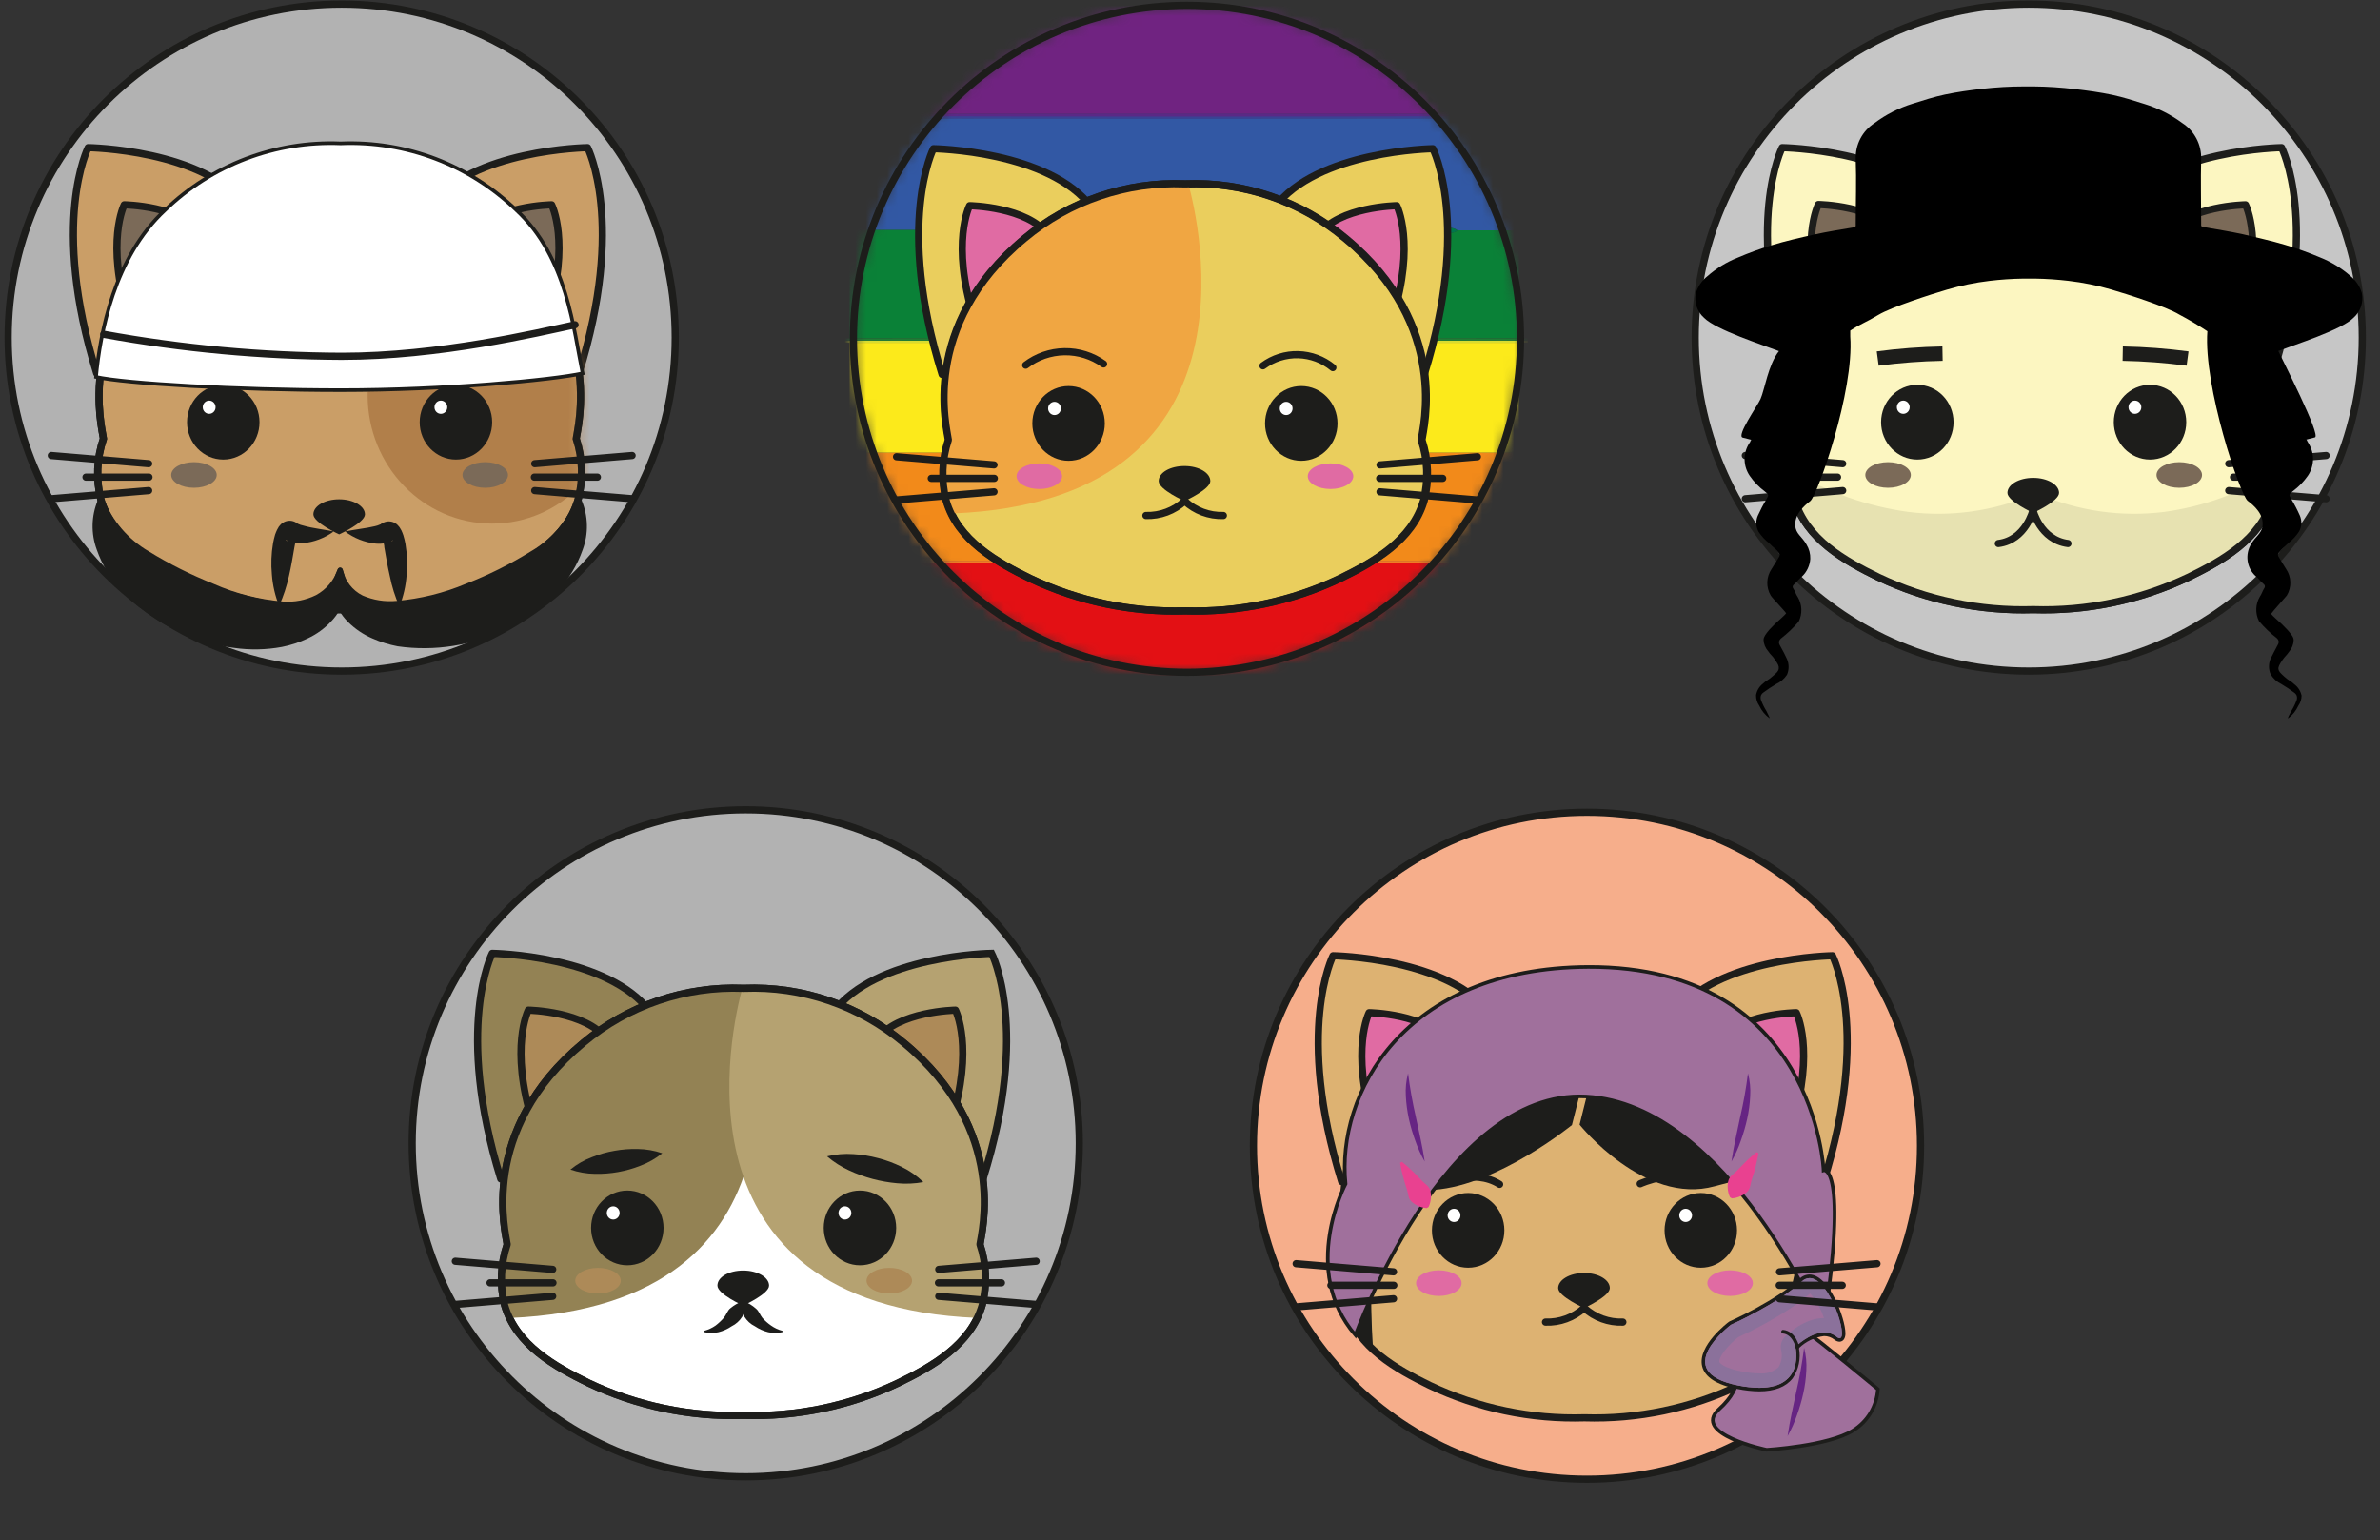 <svg width="224" height="145" viewBox="0 0 224 145" fill="none" xmlns="http://www.w3.org/2000/svg">
<rect x="0" y="0" width="224" height="145" fill="#333333" stroke="none"/>
<g clip-path="url(#clip0_236_1328)">
<path d="M32.159 63.173C49.497 63.173 63.552 49.118 63.552 31.78C63.552 14.442 49.497 0.386 32.159 0.386C14.821 0.386 0.766 14.442 0.766 31.78C0.766 49.118 14.821 63.173 32.159 63.173Z" fill="#B2B2B2" stroke="#1D1D1B" stroke-width="0.678" stroke-linecap="round" stroke-linejoin="round"/>
<path d="M9.104 35.149C4.684 20.96 8.297 13.897 8.297 13.897C8.297 13.897 19.245 14.059 23.211 19.456" fill="#CA9E67"/>
<path d="M9.104 35.149C4.684 20.96 8.297 13.897 8.297 13.897C8.297 13.897 19.245 14.059 23.211 19.456" stroke="#1D1D1B" stroke-width="0.678" stroke-linecap="round" stroke-linejoin="round"/>
<path d="M54.489 35.149C58.916 20.96 55.302 13.897 55.302 13.897C55.302 13.897 44.348 14.059 40.389 19.456" fill="#CA9E67"/>
<path d="M54.489 35.149C58.916 20.96 55.302 13.897 55.302 13.897C55.302 13.897 44.348 14.059 40.389 19.456" stroke="#1D1D1B" stroke-width="0.678" stroke-linecap="round" stroke-linejoin="round"/>
<path d="M12.094 29.827C9.904 22.784 11.694 19.279 11.694 19.279C11.694 19.279 17.117 19.354 19.083 22.032" fill="#7B6A58"/>
<path d="M12.094 29.827C9.904 22.784 11.694 19.279 11.694 19.279C11.694 19.279 17.117 19.354 19.083 22.032" stroke="#1D1D1B" stroke-width="0.678" stroke-linecap="round" stroke-linejoin="round"/>
<path d="M51.52 29.827C53.717 22.784 51.92 19.279 51.92 19.279C51.92 19.279 46.497 19.354 44.531 22.032" fill="#7B6A58"/>
<path d="M51.52 29.827C53.717 22.784 51.92 19.279 51.92 19.279C51.92 19.279 46.497 19.354 44.531 22.032" stroke="#1D1D1B" stroke-width="0.678" stroke-linecap="round" stroke-linejoin="round"/>
<path d="M31.922 57.39C36.968 57.549 41.979 56.501 46.538 54.333C49.676 52.801 53.317 50.774 54.415 47.019C54.9 45.133 54.836 43.148 54.232 41.297C54.347 40.301 57.025 30.566 47.06 22.316C42.854 18.798 37.489 16.972 32.01 17.191H31.956C26.477 16.97 21.112 18.797 16.907 22.316C6.942 30.573 9.619 40.307 9.735 41.297C9.107 43.142 9.022 45.127 9.491 47.019C10.582 50.774 14.236 52.801 17.368 54.333C21.927 56.501 26.938 57.549 31.983 57.39H31.922Z" fill="#CA9E67" stroke="#1D1D1B" stroke-width="0.678" stroke-linecap="round" stroke-linejoin="round"/>
<mask id="mask0_236_1328" style="mask-type:luminance" maskUnits="userSpaceOnUse" x="9" y="17" width="46" height="41">
<path d="M31.921 57.391C36.967 57.549 41.978 56.501 46.537 54.333C49.675 52.801 53.316 50.774 54.414 47.019C54.899 45.133 54.835 43.148 54.231 41.297C54.346 40.301 57.024 30.566 47.059 22.316C42.853 18.799 37.488 16.972 32.009 17.192H31.955C26.476 16.971 21.111 18.797 16.906 22.316C6.941 30.573 9.619 40.308 9.734 41.297C9.106 43.142 9.021 45.128 9.49 47.019C10.581 50.774 14.235 52.801 17.367 54.333C21.926 56.501 26.937 57.549 31.982 57.391H31.921Z" fill="white"/>
</mask>
<g mask="url(#mask0_236_1328)">
<path d="M46.314 49.29C52.783 49.29 58.028 43.881 58.028 37.21C58.028 30.538 52.783 25.13 46.314 25.13C39.844 25.13 34.6 30.538 34.6 37.21C34.6 43.881 39.844 49.29 46.314 49.29Z" fill="#B17F4A"/>
</g>
<path d="M31.922 57.39C36.968 57.549 41.979 56.501 46.538 54.333C49.676 52.801 53.317 50.774 54.415 47.019C54.9 45.133 54.836 43.148 54.232 41.297C54.347 40.301 57.025 30.566 47.06 22.316C42.854 18.798 37.489 16.972 32.01 17.191H31.956C26.477 16.97 21.112 18.797 16.907 22.316C6.942 30.573 9.619 40.307 9.735 41.297C9.107 43.142 9.022 45.127 9.491 47.019C10.582 50.774 14.236 52.801 17.368 54.333C21.927 56.501 26.938 57.549 31.983 57.39H31.922Z" stroke="#1D1D1B" stroke-width="0.678" stroke-miterlimit="10"/>
<path d="M21.014 43.263C22.898 43.263 24.424 41.688 24.424 39.745C24.424 37.802 22.898 36.227 21.014 36.227C19.131 36.227 17.605 37.802 17.605 39.745C17.605 41.688 19.131 43.263 21.014 43.263Z" fill="#1D1D1B"/>
<path d="M18.255 45.92C19.439 45.92 20.398 45.38 20.398 44.714C20.398 44.047 19.439 43.507 18.255 43.507C17.072 43.507 16.113 44.047 16.113 44.714C16.113 45.38 17.072 45.92 18.255 45.92Z" fill="#7B6A58"/>
<path d="M42.911 43.263C44.794 43.263 46.321 41.688 46.321 39.745C46.321 37.802 44.794 36.227 42.911 36.227C41.028 36.227 39.501 37.802 39.501 39.745C39.501 41.688 41.028 43.263 42.911 43.263Z" fill="#1D1D1B"/>
<path d="M45.669 45.92C46.853 45.92 47.812 45.38 47.812 44.714C47.812 44.047 46.853 43.507 45.669 43.507C44.486 43.507 43.527 44.047 43.527 44.714C43.527 45.38 44.486 45.92 45.669 45.92Z" fill="#7B6A58"/>
<path d="M34.349 48.422C34.349 49.208 31.922 50.306 31.922 50.306C31.922 50.306 29.495 49.208 29.495 48.422C29.495 47.636 30.58 47.005 31.922 47.005C33.264 47.005 34.349 47.642 34.349 48.422Z" fill="#1D1D1B"/>
<path d="M19.686 38.959C20.02 38.959 20.29 38.679 20.29 38.335C20.29 37.99 20.02 37.711 19.686 37.711C19.353 37.711 19.083 37.99 19.083 38.335C19.083 38.679 19.353 38.959 19.686 38.959Z" fill="white"/>
<path d="M50.327 43.65L59.492 42.883" stroke="#1D1D1B" stroke-width="0.678" stroke-linecap="round" stroke-linejoin="round"/>
<path d="M50.327 46.185L59.492 46.951" stroke="#1D1D1B" stroke-width="0.678" stroke-linecap="round" stroke-linejoin="round"/>
<path d="M50.293 44.917H56.224" stroke="#1D1D1B" stroke-width="0.678" stroke-linecap="round" stroke-linejoin="round"/>
<path d="M41.494 38.959C41.827 38.959 42.097 38.679 42.097 38.335C42.097 37.99 41.827 37.711 41.494 37.711C41.161 37.711 40.891 37.99 40.891 38.335C40.891 38.679 41.161 38.959 41.494 38.959Z" fill="white"/>
<path d="M13.992 43.65L4.827 42.883" stroke="#1D1D1B" stroke-width="0.678" stroke-linecap="round" stroke-linejoin="round"/>
<path d="M13.992 46.185L4.827 46.951" stroke="#1D1D1B" stroke-width="0.678" stroke-linecap="round" stroke-linejoin="round"/>
<path d="M14.02 44.917H8.095" stroke="#1D1D1B" stroke-width="0.678" stroke-linecap="round" stroke-linejoin="round"/>
<path d="M9.741 46.937C10.562 49.026 12.065 50.777 14.005 51.906C15.946 53.1 17.988 54.123 20.106 54.964C22.168 55.876 24.367 56.437 26.614 56.624C27.693 56.712 28.776 56.503 29.746 56.021C30.709 55.501 31.436 54.633 31.779 53.594C31.789 53.564 31.805 53.536 31.826 53.513C31.847 53.489 31.872 53.469 31.9 53.455C31.929 53.441 31.96 53.433 31.991 53.432C32.023 53.43 32.055 53.434 32.084 53.445C32.118 53.457 32.148 53.476 32.174 53.501C32.2 53.525 32.22 53.555 32.233 53.587L32.294 53.757C32.579 54.51 32.64 55.329 32.471 56.116C32.264 57.007 31.818 57.824 31.183 58.482C30.552 59.162 29.794 59.712 28.953 60.102C28.18 60.47 27.365 60.738 26.526 60.902C25.04 61.177 23.52 61.206 22.024 60.99C21.337 60.906 20.657 60.77 19.991 60.583C19.34 60.424 18.702 60.22 18.079 59.973C17.46 59.748 16.856 59.485 16.269 59.187C15.698 58.908 15.146 58.593 14.615 58.245C14.059 57.889 13.523 57.504 13.008 57.092C12.464 56.64 11.95 56.153 11.47 55.635C10.416 54.516 9.61 53.188 9.104 51.737C8.55 50.232 8.586 48.572 9.205 47.093L9.294 46.917C9.306 46.888 9.324 46.863 9.347 46.842C9.369 46.82 9.396 46.804 9.425 46.793C9.454 46.782 9.485 46.777 9.516 46.779C9.547 46.78 9.577 46.788 9.605 46.802C9.636 46.814 9.664 46.832 9.687 46.855C9.711 46.879 9.729 46.907 9.741 46.937Z" fill="#1D1D1B"/>
<path d="M54.741 47.093C55.367 48.576 55.404 50.242 54.842 51.751C54.334 53.202 53.526 54.53 52.47 55.648C51.989 56.165 51.475 56.65 50.931 57.099C50.382 57.513 49.867 57.926 49.318 58.258C48.776 58.611 48.212 58.928 47.63 59.207C44.474 60.776 40.915 61.345 37.427 60.841C36.611 60.685 35.815 60.438 35.055 60.102C34.206 59.739 33.434 59.219 32.777 58.57C32.093 57.909 31.621 57.06 31.421 56.13C31.249 55.318 31.359 54.471 31.733 53.73L31.808 53.567C31.838 53.511 31.888 53.469 31.949 53.449C32.009 53.428 32.075 53.432 32.133 53.459C32.165 53.474 32.194 53.497 32.216 53.525C32.238 53.553 32.254 53.586 32.262 53.621C32.366 54.144 32.589 54.636 32.913 55.059C33.238 55.482 33.655 55.825 34.133 56.062C35.128 56.495 36.217 56.67 37.298 56.57C39.552 56.378 41.762 55.834 43.847 54.957C45.97 54.133 48.013 53.114 49.948 51.913C51.899 50.788 53.41 49.034 54.232 46.937C54.243 46.908 54.259 46.881 54.28 46.858C54.301 46.835 54.327 46.816 54.355 46.803C54.383 46.789 54.414 46.782 54.446 46.781C54.477 46.779 54.508 46.784 54.537 46.795C54.567 46.804 54.595 46.82 54.619 46.841C54.642 46.862 54.66 46.888 54.673 46.917L54.741 47.093Z" fill="#1D1D1B"/>
<path d="M48.598 19.781C46.415 17.672 43.826 16.027 40.989 14.947C38.152 13.867 35.125 13.373 32.091 13.497H32.037C29.004 13.374 25.977 13.868 23.14 14.948C20.303 16.028 17.714 17.672 15.53 19.781C10.738 24.221 9.429 31.346 9.036 35.488C11.809 36.098 22.282 36.728 32.085 36.728C41.887 36.728 51.967 35.772 54.835 35.149C53.981 31.068 53.398 24.221 48.598 19.781Z" fill="white" stroke="#1D1D1B" stroke-width="0.339" stroke-miterlimit="10"/>
<path d="M9.762 31.468C17.154 32.817 24.651 33.511 32.166 33.542C41.372 33.542 50.523 31.339 54.123 30.573" stroke="#1D1D1B" stroke-width="0.678" stroke-linecap="round" stroke-linejoin="round"/>
<path d="M32.478 50.035C33.489 49.825 34.458 49.737 35.271 49.54C35.447 49.504 35.617 49.447 35.78 49.371C35.827 49.371 35.902 49.303 35.902 49.283H35.936L36.126 49.181C36.286 49.111 36.46 49.078 36.635 49.084C36.809 49.09 36.98 49.134 37.136 49.215C37.204 49.248 37.267 49.289 37.325 49.337C37.365 49.367 37.401 49.402 37.434 49.439C37.495 49.5 37.551 49.566 37.603 49.635C37.668 49.731 37.727 49.831 37.78 49.934C37.849 50.084 37.911 50.237 37.963 50.395C38.044 50.657 38.11 50.924 38.159 51.194C38.323 52.178 38.359 53.178 38.268 54.17C38.193 55.173 37.964 56.159 37.59 57.092C37.184 56.175 36.882 55.215 36.688 54.231C36.471 53.309 36.322 52.374 36.173 51.52C36.173 51.31 36.099 51.099 36.051 50.923L35.997 50.713C36.01 50.737 36.029 50.758 36.051 50.774H36.099C36.134 50.805 36.173 50.833 36.214 50.855L36.349 50.903C36.415 50.925 36.483 50.936 36.553 50.937C36.62 50.951 36.689 50.951 36.756 50.937H36.885L36.993 50.869C37.027 50.869 36.993 50.869 36.953 50.869L36.81 50.95C36.637 51.032 36.455 51.093 36.268 51.133C35.968 51.186 35.663 51.2 35.36 51.174C34.315 51.059 33.32 50.666 32.478 50.035Z" fill="#1D1D1B"/>
<path d="M31.407 50.035C30.559 50.651 29.562 51.031 28.519 51.133C28.216 51.16 27.911 51.146 27.611 51.093C27.424 51.052 27.242 50.991 27.069 50.91L26.926 50.842C26.926 50.842 26.852 50.801 26.886 50.842C26.918 50.87 26.955 50.893 26.994 50.91H27.116C27.183 50.924 27.252 50.924 27.319 50.91C27.391 50.909 27.462 50.898 27.529 50.876L27.658 50.842C27.702 50.821 27.744 50.793 27.78 50.761H27.828C27.848 50.742 27.866 50.722 27.882 50.7L27.828 50.91C27.787 51.086 27.746 51.296 27.712 51.506C27.563 52.374 27.407 53.31 27.197 54.218C26.988 55.186 26.677 56.129 26.269 57.031C25.894 56.098 25.666 55.112 25.591 54.109C25.495 53.117 25.532 52.116 25.699 51.133C25.753 50.876 25.801 50.618 25.889 50.334C25.944 50.176 26.007 50.023 26.079 49.873C26.129 49.77 26.186 49.67 26.248 49.574C26.3 49.505 26.357 49.439 26.418 49.378L26.526 49.276C26.588 49.229 26.654 49.188 26.723 49.154C26.877 49.074 27.047 49.029 27.221 49.023C27.394 49.017 27.567 49.05 27.726 49.12C27.794 49.15 27.859 49.184 27.923 49.222C27.923 49.222 27.997 49.276 28.038 49.31C28.203 49.386 28.376 49.443 28.553 49.48C29.421 49.737 30.397 49.825 31.407 50.035Z" fill="#1D1D1B"/>
</g>
<g clip-path="url(#clip1_236_1328)">
<mask id="mask1_236_1328" style="mask-type:luminance" maskUnits="userSpaceOnUse" x="80" y="0" width="64" height="64">
<path d="M111.716 63.288C129.054 63.288 143.109 49.233 143.109 31.895C143.109 14.557 129.054 0.502 111.716 0.502C94.377 0.502 80.322 14.557 80.322 31.895C80.322 49.233 94.377 63.288 111.716 63.288Z" fill="white"/>
</mask>
<g mask="url(#mask1_236_1328)">
<path d="M142.953 53.188C142.953 56.448 142.953 59.702 142.953 62.956C142.953 63.458 142.837 63.566 142.343 63.566C121.739 63.566 101.142 63.566 80.552 63.566C80.051 63.566 79.936 63.458 79.936 62.956C79.936 59.702 79.936 56.448 79.936 53.188L80.139 53.032C80.641 53.032 81.135 53.032 81.637 53.032H141.258C141.753 53.032 142.254 53.032 142.749 53.032L142.953 53.188Z" fill="#E31014"/>
<path d="M79.963 21.496V11.131H142.953V21.693H137.177C137.009 21.55 136.798 21.468 136.578 21.461C136.357 21.453 136.141 21.521 135.964 21.652C135.53 21.652 135.103 21.652 134.669 21.652H81.468C81.041 21.652 80.607 21.652 80.173 21.652L79.963 21.496Z" fill="#3258A4"/>
<path d="M79.963 42.626V32.261H142.953V42.626H142.75H141.956H81.563L80.756 42.612H80.553L79.963 42.626Z" fill="#FCEA1B"/>
<path d="M79.963 10.731C79.963 7.545 79.963 4.359 79.963 1.18C79.963 0.705 80.031 0.549 80.559 0.549C101.163 0.549 121.769 0.549 142.377 0.549C142.905 0.549 142.973 0.705 142.973 1.18C142.973 4.359 142.973 7.545 142.973 10.731H79.963Z" fill="#702381"/>
<path d="M79.963 42.626H80.559C80.627 42.721 80.695 42.728 80.763 42.626H81.563H141.956H142.75L142.953 42.836V52.801H79.963V42.626Z" fill="#F28A1A"/>
<path d="M80.173 21.645C80.607 21.645 81.041 21.645 81.468 21.645H134.669C135.103 21.645 135.53 21.645 135.964 21.645C136.122 21.806 136.337 21.9 136.562 21.908C136.788 21.916 137.008 21.836 137.177 21.686H142.953V31.861H79.963V21.693L80.173 21.645Z" fill="#0A8137"/>
<path d="M79.963 52.788H142.953V52.991L142.75 53.032C142.255 53.032 141.753 53.032 141.258 53.032H81.664C81.163 53.032 80.668 53.032 80.166 53.032L79.963 52.991V52.788Z" fill="#EF7C26"/>
<path d="M111.458 32.302C136.055 32.302 155.995 32.238 155.995 32.159C155.995 32.081 136.055 32.017 111.458 32.017C86.86 32.017 66.92 32.081 66.92 32.159C66.92 32.238 86.86 32.302 111.458 32.302Z" fill="#DADC30"/>
<path d="M111.458 32.105C136.055 32.105 155.995 32.041 155.995 31.963C155.995 31.884 136.055 31.82 111.458 31.82C86.86 31.82 66.92 31.884 66.92 31.963C66.92 32.041 86.86 32.105 111.458 32.105Z" fill="#217B34"/>
<path d="M111.458 11.172C136.055 11.172 155.995 11.108 155.995 11.029C155.995 10.951 136.055 10.887 111.458 10.887C86.86 10.887 66.92 10.951 66.92 11.029C66.92 11.108 86.86 11.172 111.458 11.172Z" fill="#3B4194"/>
<path d="M111.458 10.975C136.055 10.975 155.995 10.911 155.995 10.833C155.995 10.754 136.055 10.69 111.458 10.69C86.86 10.69 66.92 10.754 66.92 10.833C66.92 10.911 86.86 10.975 111.458 10.975Z" fill="#5A2985"/>
<path d="M142.749 53.032L142.952 52.991V53.187L142.749 53.032Z" fill="#E63913"/>
<path d="M142.952 42.822L142.749 42.612H142.952V42.822Z" fill="#F19507"/>
<path d="M137.176 21.693C137.007 21.843 136.787 21.922 136.561 21.915C136.336 21.907 136.121 21.813 135.963 21.652C136.14 21.521 136.356 21.453 136.577 21.461C136.797 21.468 137.008 21.55 137.176 21.693Z" fill="#00774B"/>
<path d="M80.755 42.612C80.688 42.707 80.62 42.7 80.553 42.612H80.755Z" fill="#F19507"/>
</g>
<path d="M111.716 63.288C129.054 63.288 143.109 49.233 143.109 31.895C143.109 14.557 129.054 0.502 111.716 0.502C94.377 0.502 80.322 14.557 80.322 31.895C80.322 49.233 94.377 63.288 111.716 63.288Z" stroke="#1D1D1B" stroke-width="0.678" stroke-miterlimit="10"/>
<path d="M88.667 35.251C84.24 21.062 87.853 13.998 87.853 13.998C87.853 13.998 98.808 14.161 102.767 19.557" fill="#EACE5D"/>
<path d="M88.667 35.251C84.24 21.062 87.853 13.998 87.853 13.998C87.853 13.998 98.808 14.161 102.767 19.557" stroke="#1D1D1B" stroke-width="0.678" stroke-linecap="round" stroke-linejoin="round"/>
<path d="M134.051 35.251C138.471 21.062 134.858 13.998 134.858 13.998C134.858 13.998 123.91 14.161 119.944 19.557" fill="#EACE5D"/>
<path d="M134.051 35.251C138.471 21.062 134.858 13.998 134.858 13.998C134.858 13.998 123.91 14.161 119.944 19.557" stroke="#1D1D1B" stroke-width="0.678" stroke-linecap="round" stroke-linejoin="round"/>
<path d="M91.656 29.909C89.46 22.872 91.256 19.361 91.256 19.361C91.256 19.361 96.68 19.442 98.645 22.12" fill="#E06BA3"/>
<path d="M91.656 29.909C89.46 22.872 91.256 19.361 91.256 19.361C91.256 19.361 96.68 19.442 98.645 22.12" stroke="#1D1D1B" stroke-width="0.678" stroke-linecap="round" stroke-linejoin="round"/>
<path d="M131.062 29.909C133.259 22.872 131.462 19.361 131.462 19.361C131.462 19.361 126.039 19.442 124.073 22.12" fill="#E06BA3"/>
<path d="M131.062 29.909C133.259 22.872 131.462 19.361 131.462 19.361C131.462 19.361 126.039 19.442 124.073 22.12" stroke="#1D1D1B" stroke-width="0.678" stroke-linecap="round" stroke-linejoin="round"/>
<path d="M111.532 57.506C116.587 57.668 121.607 56.62 126.175 54.449C129.314 52.917 132.954 50.89 134.045 47.127C134.521 45.241 134.448 43.259 133.835 41.413C133.944 40.409 136.628 30.682 126.656 22.432C122.451 18.913 117.086 17.086 111.607 17.307H111.532C106.056 17.087 100.693 18.914 96.49 22.432C86.518 30.688 89.203 40.416 89.311 41.413C88.699 43.259 88.624 45.24 89.094 47.127C90.186 50.89 93.839 52.917 96.971 54.449C101.53 56.617 106.541 57.665 111.587 57.506H111.532Z" fill="#EACE5D" stroke="#1D1D1B" stroke-width="0.678" stroke-linecap="round" stroke-linejoin="round"/>
<path d="M111.843 17.3H111.721C106.242 17.079 100.877 18.906 96.672 22.425C86.707 30.682 89.385 40.409 89.5 41.406C88.884 43.251 88.809 45.234 89.283 47.12C89.405 47.537 89.562 47.943 89.751 48.334C119.07 47.1 112.84 20.899 111.843 17.3Z" fill="#F0A642"/>
<path d="M100.571 43.379C102.454 43.379 103.981 41.803 103.981 39.86C103.981 37.917 102.454 36.342 100.571 36.342C98.688 36.342 97.161 37.917 97.161 39.86C97.161 41.803 98.688 43.379 100.571 43.379Z" fill="#1D1D1B"/>
<path d="M97.818 46.036C99.001 46.036 99.96 45.496 99.96 44.829C99.96 44.163 99.001 43.623 97.818 43.623C96.635 43.623 95.676 44.163 95.676 44.829C95.676 45.496 96.635 46.036 97.818 46.036Z" fill="#E06BA3"/>
<path d="M122.473 43.379C124.356 43.379 125.883 41.803 125.883 39.86C125.883 37.917 124.356 36.342 122.473 36.342C120.59 36.342 119.063 37.917 119.063 39.86C119.063 41.803 120.59 43.379 122.473 43.379Z" fill="#1D1D1B"/>
<path d="M125.226 46.036C126.409 46.036 127.368 45.496 127.368 44.829C127.368 44.163 126.409 43.623 125.226 43.623C124.043 43.623 123.084 44.163 123.084 44.829C123.084 45.496 124.043 46.036 125.226 46.036Z" fill="#E06BA3"/>
<path d="M113.912 45.29C113.912 46.076 111.485 47.175 111.485 47.175C111.485 47.175 109.052 46.097 109.052 45.29C109.052 44.483 110.143 43.873 111.485 43.873C112.828 43.873 113.912 44.511 113.912 45.29Z" fill="#1D1D1B"/>
<path d="M99.249 39.074C99.582 39.074 99.852 38.794 99.852 38.45C99.852 38.106 99.582 37.826 99.249 37.826C98.916 37.826 98.645 38.106 98.645 38.45C98.645 38.794 98.916 39.074 99.249 39.074Z" fill="white"/>
<path d="M129.883 43.765L139.048 42.999" stroke="#1D1D1B" stroke-width="0.678" stroke-linecap="round" stroke-linejoin="round"/>
<path d="M129.883 46.3L139.048 47.066" stroke="#1D1D1B" stroke-width="0.678" stroke-linecap="round" stroke-linejoin="round"/>
<path d="M129.855 45.032H135.787" stroke="#1D1D1B" stroke-width="0.678" stroke-linecap="round" stroke-linejoin="round"/>
<path d="M121.05 39.074C121.383 39.074 121.653 38.794 121.653 38.45C121.653 38.106 121.383 37.826 121.05 37.826C120.716 37.826 120.446 38.106 120.446 38.45C120.446 38.794 120.716 39.074 121.05 39.074Z" fill="white"/>
<path d="M93.554 43.765L84.382 42.999" stroke="#1D1D1B" stroke-width="0.678" stroke-linecap="round" stroke-linejoin="round"/>
<path d="M93.554 46.3L84.382 47.066" stroke="#1D1D1B" stroke-width="0.678" stroke-linecap="round" stroke-linejoin="round"/>
<path d="M93.582 45.032H87.65" stroke="#1D1D1B" stroke-width="0.678" stroke-linecap="round" stroke-linejoin="round"/>
<path d="M111.484 57.506C116.53 57.665 121.541 56.617 126.1 54.449C129.239 52.917 132.879 50.89 133.977 47.127C134.448 45.24 134.372 43.259 133.76 41.413C133.869 40.409 136.553 30.682 126.581 22.432C122.378 18.914 117.015 17.087 111.539 17.307H111.484C106.006 17.086 100.641 18.913 96.435 22.432C86.463 30.688 89.148 40.416 89.256 41.413C88.644 43.259 88.571 45.241 89.046 47.127C90.131 50.89 93.791 52.917 96.916 54.449C101.478 56.617 106.491 57.665 111.539 57.506H111.484Z" stroke="#1D1D1B" stroke-width="0.678" stroke-linecap="round" stroke-linejoin="round"/>
<path d="M111.484 47.175C110.498 48.086 109.193 48.573 107.851 48.531" stroke="#1D1D1B" stroke-width="0.678" stroke-linecap="round" stroke-linejoin="round"/>
<path d="M111.512 47.175C112.495 48.087 113.798 48.574 115.138 48.531" stroke="#1D1D1B" stroke-width="0.678" stroke-linecap="round" stroke-linejoin="round"/>
<path d="M118.867 34.437C119.825 33.727 120.993 33.359 122.184 33.389C123.376 33.42 124.523 33.849 125.443 34.606" stroke="#1D1D1B" stroke-width="0.678" stroke-linecap="round" stroke-linejoin="round"/>
<path d="M96.537 34.376C97.585 33.574 98.863 33.13 100.182 33.109C101.502 33.088 102.793 33.492 103.865 34.261" stroke="#1D1D1B" stroke-width="0.678" stroke-linecap="round" stroke-linejoin="round"/>
</g>
<g clip-path="url(#clip2_236_1328)">
<path d="M190.94 63.173C208.278 63.173 222.333 49.118 222.333 31.78C222.333 14.442 208.278 0.386 190.94 0.386C173.602 0.386 159.547 14.442 159.547 31.78C159.547 49.118 173.602 63.173 190.94 63.173Z" fill="#C6C6C6" stroke="#1D1D1B" stroke-width="0.678" stroke-linecap="round" stroke-linejoin="round"/>
<path d="M168.549 35.149C164.122 20.96 167.735 13.897 167.735 13.897C167.735 13.897 178.683 14.059 182.649 19.456" fill="#FCF6C1"/>
<path d="M168.549 35.149C164.122 20.96 167.735 13.897 167.735 13.897C167.735 13.897 178.683 14.059 182.649 19.456" stroke="#1D1D1B" stroke-width="0.678" stroke-linecap="round" stroke-linejoin="round"/>
<path d="M213.934 35.149C218.354 20.96 214.741 13.897 214.741 13.897C214.741 13.897 203.793 14.059 199.827 19.456" fill="#FCF6C1"/>
<path d="M213.934 35.149C218.354 20.96 214.741 13.897 214.741 13.897C214.741 13.897 203.793 14.059 199.827 19.456" stroke="#1D1D1B" stroke-width="0.678" stroke-linecap="round" stroke-linejoin="round"/>
<path d="M171.539 29.827C169.343 22.757 171.139 19.252 171.139 19.252C171.139 19.252 176.562 19.327 178.528 22.004" fill="#7B6A58"/>
<path d="M171.539 29.827C169.343 22.757 171.139 19.252 171.139 19.252C171.139 19.252 176.562 19.327 178.528 22.004" stroke="#1D1D1B" stroke-width="0.678" stroke-linecap="round" stroke-linejoin="round"/>
<path d="M210.938 29.827C213.135 22.784 211.345 19.279 211.345 19.279C211.345 19.279 205.922 19.354 203.956 22.032" fill="#7B6A58"/>
<path d="M210.938 29.827C213.135 22.784 211.345 19.279 211.345 19.279C211.345 19.279 205.922 19.354 203.956 22.032" stroke="#1D1D1B" stroke-width="0.678" stroke-linecap="round" stroke-linejoin="round"/>
<path d="M191.34 57.39C196.394 57.553 201.415 56.504 205.982 54.333C209.121 52.801 212.761 50.774 213.853 47.019C214.329 45.13 214.256 43.145 213.642 41.297C213.751 40.301 216.435 30.566 206.464 22.316C202.258 18.797 196.893 16.97 191.414 17.191H191.34C185.861 16.972 180.496 18.798 176.29 22.316C166.325 30.573 169.01 40.307 169.118 41.297C168.502 43.145 168.427 45.13 168.901 47.019C169.993 50.774 173.647 52.801 176.779 54.333C181.338 56.501 186.348 57.549 191.394 57.39H191.34Z" fill="#FCF6C1" stroke="#1D1D1B" stroke-width="0.678" stroke-linecap="round" stroke-linejoin="round"/>
<path d="M191.374 57.282C196.412 57.44 201.415 56.395 205.969 54.232C209.107 52.7 212.748 50.673 213.839 46.917C214.069 46.085 214.174 45.224 214.151 44.361C210.983 46.382 207.414 47.688 203.691 48.192C199.702 48.693 195.651 48.123 191.957 46.538H191.34C187.643 48.123 183.59 48.694 179.599 48.192C175.704 47.656 171.96 46.329 168.596 44.294C168.565 45.179 168.668 46.063 168.901 46.917C169.993 50.673 173.647 52.7 176.779 54.232C181.331 56.396 186.335 57.442 191.374 57.282Z" fill="#E7E2B1"/>
<path d="M180.453 43.263C182.336 43.263 183.863 41.688 183.863 39.745C183.863 37.802 182.336 36.227 180.453 36.227C178.57 36.227 177.043 37.802 177.043 39.745C177.043 41.688 178.57 43.263 180.453 43.263Z" fill="#1D1D1B"/>
<path d="M177.701 45.92C178.884 45.92 179.843 45.38 179.843 44.714C179.843 44.047 178.884 43.507 177.701 43.507C176.518 43.507 175.559 44.047 175.559 44.714C175.559 45.38 176.518 45.92 177.701 45.92Z" fill="#7B6A58"/>
<path d="M202.355 43.263C204.238 43.263 205.765 41.688 205.765 39.745C205.765 37.802 204.238 36.227 202.355 36.227C200.472 36.227 198.945 37.802 198.945 39.745C198.945 41.688 200.472 43.263 202.355 43.263Z" fill="#1D1D1B"/>
<path d="M205.108 45.92C206.291 45.92 207.25 45.38 207.25 44.714C207.25 44.047 206.291 43.507 205.108 43.507C203.925 43.507 202.966 44.047 202.966 44.714C202.966 45.38 203.925 45.92 205.108 45.92Z" fill="#7B6A58"/>
<path d="M193.794 46.402C193.794 47.188 191.36 48.286 191.36 48.286C191.36 48.286 188.934 47.188 188.934 46.402C188.934 45.615 190.018 44.985 191.36 44.985C192.703 44.985 193.794 45.622 193.794 46.402Z" fill="#1D1D1B"/>
<path d="M179.131 38.959C179.464 38.959 179.734 38.679 179.734 38.335C179.734 37.99 179.464 37.711 179.131 37.711C178.797 37.711 178.527 37.99 178.527 38.335C178.527 38.679 178.797 38.959 179.131 38.959Z" fill="white"/>
<path d="M209.765 43.65L218.93 42.883" stroke="#1D1D1B" stroke-width="0.678" stroke-linecap="round" stroke-linejoin="round"/>
<path d="M209.765 46.185L218.93 46.951" stroke="#1D1D1B" stroke-width="0.678" stroke-linecap="round" stroke-linejoin="round"/>
<path d="M210.213 44.917H216.144" stroke="#1D1D1B" stroke-width="0.678" stroke-linecap="round" stroke-linejoin="round"/>
<path d="M200.932 38.959C201.266 38.959 201.536 38.679 201.536 38.335C201.536 37.99 201.266 37.711 200.932 37.711C200.599 37.711 200.329 37.99 200.329 38.335C200.329 38.679 200.599 38.959 200.932 38.959Z" fill="white"/>
<path d="M173.43 43.65L164.265 42.883" stroke="#1D1D1B" stroke-width="0.678" stroke-linecap="round" stroke-linejoin="round"/>
<path d="M173.43 46.185L164.265 46.951" stroke="#1D1D1B" stroke-width="0.678" stroke-linecap="round" stroke-linejoin="round"/>
<path d="M172.942 44.917H167.011" stroke="#1D1D1B" stroke-width="0.678" stroke-linecap="round" stroke-linejoin="round"/>
<path d="M191.34 48.029C191.34 48.029 190.662 50.842 188.079 51.167" stroke="#1D1D1B" stroke-width="0.678" stroke-linecap="round" stroke-linejoin="round"/>
<path d="M191.34 48.029C191.34 48.029 192.018 50.822 194.628 51.167" stroke="#1D1D1B" stroke-width="0.678" stroke-linecap="round" stroke-linejoin="round"/>
<path d="M191.34 57.39C196.394 57.553 201.415 56.504 205.982 54.333C209.121 52.801 212.761 50.774 213.853 47.019C214.329 45.13 214.256 43.145 213.642 41.297C213.751 40.301 216.435 30.566 206.464 22.316C202.258 18.797 196.893 16.97 191.414 17.191H191.34C185.861 16.972 180.496 18.798 176.29 22.316C166.325 30.573 169.01 40.307 169.118 41.297C168.502 43.145 168.427 45.13 168.901 47.019C169.993 50.774 173.647 52.801 176.779 54.333C181.338 56.501 186.348 57.549 191.394 57.39H191.34Z" stroke="#1D1D1B" stroke-width="0.678" stroke-linecap="round" stroke-linejoin="round"/>
<path d="M167.43 33.054C166.427 34.308 166.075 36.722 165.695 37.562C165.39 38.24 163.397 41.04 164.021 41.196L164.821 41.399L164.726 41.575C164.726 41.636 164.658 41.684 164.624 41.745C164.334 42.206 164.185 42.742 164.197 43.287C164.209 43.832 164.381 44.361 164.692 44.809C165.077 45.366 165.551 45.856 166.095 46.26C166.502 46.592 166.488 46.585 166.237 47.026C165.939 47.519 165.672 48.031 165.437 48.558C165.336 48.795 165.29 49.053 165.301 49.311C165.313 49.569 165.383 49.821 165.505 50.049C165.785 50.474 166.133 50.85 166.536 51.161C166.854 51.466 167.166 51.784 167.458 52.11C167.483 52.154 167.496 52.205 167.496 52.255C167.496 52.307 167.483 52.357 167.458 52.401C167.227 52.801 166.963 53.181 166.732 53.574C166.485 53.939 166.347 54.367 166.334 54.807C166.321 55.248 166.433 55.683 166.658 56.062C166.793 56.292 168.013 57.553 168.108 57.736L167.919 57.94L167.661 58.184C167.269 58.518 166.898 58.876 166.549 59.255C166.183 59.689 166 59.933 165.98 60.224C165.997 60.622 166.15 61.003 166.414 61.302C166.658 61.668 166.766 61.668 167.058 62.102C167.349 62.536 167.444 62.692 167.41 62.943C167.376 63.193 167.214 63.336 166.881 63.62C166.4 64.068 166.258 64.027 165.912 64.366C165.578 64.632 165.351 65.01 165.275 65.43C165.265 65.789 165.372 66.141 165.58 66.434C165.795 66.904 166.129 67.311 166.549 67.613C166.59 67.613 166.434 67.308 166.251 66.935C166.043 66.604 165.87 66.252 165.736 65.885C165.693 65.75 165.693 65.606 165.736 65.471C165.788 65.353 165.872 65.251 165.98 65.18C166.36 64.9 166.753 64.64 167.159 64.4C167.575 64.209 167.929 63.906 168.183 63.526C168.286 63.29 168.339 63.036 168.339 62.78C168.339 62.523 168.286 62.269 168.183 62.034C168.095 61.817 167.742 61.133 167.505 60.726C167.443 60.622 167.419 60.5 167.437 60.38C167.469 60.275 167.53 60.181 167.614 60.109C168.225 59.637 168.786 59.103 169.288 58.516C169.467 58.154 169.552 57.753 169.537 57.349C169.522 56.945 169.406 56.552 169.2 56.204C169.024 55.96 168.956 55.662 168.786 55.418C168.738 55.356 168.716 55.279 168.725 55.201C168.74 55.13 168.781 55.067 168.841 55.025C169.118 54.794 169.315 54.496 169.6 54.272C170.059 53.836 170.337 53.243 170.379 52.611C170.395 52.134 170.27 51.663 170.02 51.256C169.6 50.503 169.003 50.246 168.969 49.486C168.96 49.392 168.96 49.296 168.969 49.202C169.057 48.124 170.21 47.303 170.379 47.168C171.057 46.619 174.521 36.844 174.142 31.671V31.122C175.07 30.505 175.613 30.356 176.799 29.638C177.985 28.919 181.775 27.692 183.225 27.272C184.548 26.879 185.902 26.6 187.272 26.438C188.314 26.314 189.362 26.244 190.411 26.228H191.536C192.586 26.244 193.633 26.314 194.675 26.438C196.033 26.595 197.376 26.867 198.688 27.251C200.139 27.672 203.847 28.844 205.115 29.617C206.019 30.095 206.899 30.618 207.752 31.183C207.372 36.362 210.836 46.599 211.548 47.148C211.711 47.276 212.904 48.097 212.951 49.181C212.959 49.276 212.959 49.371 212.951 49.466C212.877 50.239 212.273 50.496 211.873 51.215C211.582 51.688 211.465 52.248 211.542 52.799C211.618 53.349 211.884 53.856 212.294 54.232C212.578 54.455 212.775 54.754 213.053 54.984C213.112 55.026 213.153 55.089 213.168 55.16C213.177 55.238 213.155 55.316 213.107 55.377C212.944 55.621 212.87 55.92 212.694 56.164C212.487 56.511 212.371 56.905 212.357 57.309C212.343 57.713 212.43 58.114 212.612 58.475C213.111 59.063 213.67 59.597 214.28 60.068C214.365 60.138 214.427 60.233 214.456 60.339C214.475 60.459 214.451 60.581 214.388 60.685C214.165 61.092 213.819 61.777 213.71 61.993C213.606 62.228 213.552 62.482 213.552 62.739C213.552 62.996 213.606 63.25 213.71 63.485C213.952 63.881 214.303 64.199 214.72 64.4C215.131 64.644 215.53 64.909 215.914 65.193C216.021 65.265 216.106 65.366 216.158 65.485C216.201 65.619 216.201 65.764 216.158 65.898C216.023 66.266 215.85 66.618 215.642 66.949C215.459 67.288 215.303 67.566 215.351 67.627C215.767 67.316 216.098 66.906 216.313 66.434C216.51 66.156 216.617 65.825 216.619 65.485C216.529 65.06 216.288 64.681 215.941 64.42C215.595 64.081 215.459 64.122 214.971 63.675C214.639 63.37 214.476 63.214 214.442 62.997C214.409 62.78 214.537 62.549 214.802 62.156C215.066 61.763 215.195 61.722 215.439 61.356C215.702 61.057 215.855 60.677 215.873 60.278C215.873 59.96 215.669 59.743 215.303 59.309C214.955 58.93 214.583 58.572 214.192 58.238L213.934 57.994L213.744 57.791C213.9 57.553 215.066 56.265 215.229 56.062C215.459 55.681 215.575 55.242 215.562 54.797C215.548 54.352 215.407 53.92 215.154 53.554C214.924 53.16 214.659 52.781 214.436 52.381C214.413 52.336 214.4 52.286 214.4 52.235C214.4 52.184 214.413 52.135 214.436 52.09C214.734 51.764 215.039 51.412 215.358 51.14C215.761 50.83 216.109 50.454 216.388 50.029C216.512 49.802 216.582 49.549 216.594 49.291C216.606 49.032 216.559 48.775 216.456 48.537C216.224 48.01 215.959 47.499 215.663 47.005C215.405 46.565 215.392 46.571 215.798 46.239C216.343 45.834 216.819 45.344 217.208 44.788C217.516 44.339 217.686 43.81 217.697 43.266C217.707 42.721 217.559 42.185 217.269 41.724L217.168 41.555C217.168 41.508 217.12 41.46 217.073 41.379L217.873 41.175C218.496 41.019 214.727 33.718 214.429 33.041C215.934 32.458 220.415 31.048 221.513 29.909C221.836 29.624 222.078 29.259 222.213 28.851C222.349 28.442 222.374 28.005 222.286 27.584C222.102 26.954 221.731 26.396 221.221 25.984C220.382 25.244 219.421 24.655 218.381 24.241C217.299 23.782 216.193 23.383 215.066 23.048C213.758 22.655 212.416 22.371 211.073 22.045C209.846 21.781 208.599 21.584 207.358 21.367C207.128 21.327 207.169 21.205 207.169 21.076C207.169 19.042 207.114 17.008 207.169 14.975C207.19 14.305 207.037 13.64 206.726 13.047C206.415 12.453 205.956 11.949 205.393 11.585C204.319 10.789 203.118 10.182 201.84 9.789C200.837 9.47 199.807 9.145 198.797 8.928C197.644 8.684 196.458 8.521 195.285 8.386C193.998 8.232 192.704 8.148 191.408 8.135H190.472C189.167 8.138 187.864 8.213 186.567 8.358C185.388 8.494 184.208 8.657 183.049 8.901C182.019 9.118 181.016 9.443 180.005 9.762C178.717 10.16 177.506 10.777 176.426 11.585C175.863 11.949 175.404 12.452 175.094 13.046C174.784 13.64 174.633 14.305 174.657 14.975C174.731 17.008 174.657 19.042 174.657 21.11C174.657 21.238 174.704 21.36 174.467 21.401C173.226 21.611 171.979 21.808 170.752 22.079C169.396 22.377 168.041 22.689 166.759 23.082C165.667 23.413 164.594 23.805 163.546 24.255C162.503 24.667 161.54 25.256 160.699 25.997C160.179 26.404 159.8 26.964 159.614 27.597C159.524 28.018 159.548 28.456 159.684 28.865C159.82 29.274 160.063 29.639 160.387 29.922C161.512 31.061 165.926 32.471 167.43 33.054Z" fill="black"/>
<path d="M199.786 33.291C201.827 33.329 203.864 33.483 205.887 33.752" stroke="#1D1D1B" stroke-width="1.356" stroke-miterlimit="10"/>
<path d="M182.826 33.291C180.785 33.329 178.748 33.483 176.725 33.752" stroke="#1D1D1B" stroke-width="1.356" stroke-miterlimit="10"/>
</g>
<g clip-path="url(#clip3_236_1328)">
<path d="M70.186 139.022C87.524 139.022 101.58 124.967 101.58 107.629C101.58 90.291 87.524 76.235 70.186 76.235C52.848 76.235 38.793 90.291 38.793 107.629C38.793 124.967 52.848 139.022 70.186 139.022Z" fill="#B2B2B2" stroke="#1D1D1B" stroke-width="0.678" stroke-linecap="round" stroke-linejoin="round"/>
<path d="M47.131 110.984C42.745 96.809 46.325 89.746 46.325 89.746C46.325 89.746 57.273 89.908 61.238 95.304" fill="#938254"/>
<path d="M47.131 110.984C42.745 96.809 46.325 89.746 46.325 89.746C46.325 89.746 57.273 89.908 61.238 95.304" stroke="#1D1D1B" stroke-width="0.678" stroke-linecap="round" stroke-linejoin="round"/>
<path d="M92.523 110.984C96.977 96.809 93.33 89.746 93.33 89.746C93.33 89.746 82.382 89.908 78.416 95.304" fill="#B5A271"/>
<path d="M92.523 110.984C96.977 96.809 93.33 89.746 93.33 89.746C93.33 89.746 82.382 89.908 78.416 95.304" stroke="#1D1D1B" stroke-width="0.678" stroke-miterlimit="10"/>
<path d="M50.127 105.642C47.931 98.606 49.721 95.094 49.721 95.094C49.721 95.094 55.144 95.176 57.11 97.853" fill="#AD8A58"/>
<path d="M50.127 105.642C47.931 98.606 49.721 95.094 49.721 95.094C49.721 95.094 55.144 95.176 57.11 97.853" stroke="#1D1D1B" stroke-width="0.678" stroke-linecap="round" stroke-linejoin="round"/>
<path d="M89.52 105.642C91.717 98.606 89.927 95.094 89.927 95.094C89.927 95.094 84.504 95.176 82.538 97.853" fill="#AD8A58"/>
<path d="M89.52 105.642C91.717 98.606 89.927 95.094 89.927 95.094C89.927 95.094 84.504 95.176 82.538 97.853" stroke="#1D1D1B" stroke-width="0.678" stroke-linecap="round" stroke-linejoin="round"/>
<path d="M69.949 133.24C74.995 133.399 80.005 132.351 84.564 130.182C87.71 128.65 91.343 126.623 92.442 122.861C92.919 120.975 92.847 118.992 92.231 117.146C92.347 116.143 95.024 106.415 85.059 98.165C80.854 94.646 75.489 92.819 70.01 93.04H69.956C64.477 92.821 59.112 94.648 54.907 98.165C44.941 106.422 47.619 116.15 47.734 117.146C47.11 118.989 47.025 120.972 47.49 122.861C48.582 126.623 52.236 128.65 55.367 130.182C59.926 132.35 64.937 133.398 69.983 133.24H69.949Z" fill="white" stroke="#1D1D1B" stroke-width="0.678" stroke-linecap="round" stroke-linejoin="round"/>
<path d="M70.071 93.034H69.949C64.47 92.814 59.106 94.641 54.9 98.159C44.934 106.415 47.612 116.143 47.727 117.14C47.104 118.985 47.022 120.97 47.49 122.861C47.612 123.278 47.769 123.683 47.958 124.074C77.318 122.834 71.067 96.633 70.071 93.034Z" fill="#938254"/>
<path d="M59.042 119.112C60.925 119.112 62.452 117.537 62.452 115.594C62.452 113.651 60.925 112.076 59.042 112.076C57.158 112.076 55.632 113.651 55.632 115.594C55.632 117.537 57.158 119.112 59.042 119.112Z" fill="#1D1D1B"/>
<path d="M56.283 121.77C57.466 121.77 58.425 121.229 58.425 120.563C58.425 119.896 57.466 119.356 56.283 119.356C55.1 119.356 54.141 119.896 54.141 120.563C54.141 121.229 55.1 121.77 56.283 121.77Z" fill="#AD8A58"/>
<path d="M72.383 121.024C72.383 121.81 69.949 122.908 69.949 122.908C69.949 122.908 67.522 121.83 67.522 121.024C67.522 120.217 68.607 119.607 69.949 119.607C71.292 119.607 72.383 120.244 72.383 121.024Z" fill="#1D1D1B"/>
<path d="M57.714 114.807C58.047 114.807 58.317 114.528 58.317 114.184C58.317 113.839 58.047 113.56 57.714 113.56C57.38 113.56 57.11 113.839 57.11 114.184C57.11 114.528 57.38 114.807 57.714 114.807Z" fill="white"/>
<path d="M52.019 119.498L42.853 118.732" stroke="#1D1D1B" stroke-width="0.678" stroke-linecap="round" stroke-linejoin="round"/>
<path d="M52.019 122.034L42.853 122.8" stroke="#1D1D1B" stroke-width="0.678" stroke-linecap="round" stroke-linejoin="round"/>
<path d="M52.046 120.766H46.121" stroke="#1D1D1B" stroke-width="0.678" stroke-linecap="round" stroke-linejoin="round"/>
<path d="M70.01 122.508C70.15 122.988 70.097 123.504 69.861 123.945C69.618 124.336 69.271 124.651 68.858 124.854C68.48 125.111 68.06 125.299 67.617 125.41C67.184 125.505 66.735 125.505 66.302 125.41C66.293 125.408 66.284 125.405 66.277 125.4C66.269 125.395 66.263 125.388 66.257 125.381C66.252 125.373 66.249 125.364 66.247 125.355C66.246 125.346 66.246 125.337 66.248 125.328C66.25 125.316 66.256 125.305 66.264 125.295C66.273 125.286 66.283 125.278 66.295 125.274C66.671 125.174 67.027 125.009 67.346 124.786C67.636 124.566 67.901 124.316 68.139 124.04C68.37 123.756 68.464 123.362 68.756 123.145C69.085 122.872 69.459 122.656 69.861 122.508C69.883 122.501 69.908 122.503 69.929 122.513C69.95 122.523 69.967 122.541 69.976 122.563L70.01 122.508Z" fill="#1D1D1B"/>
<path d="M70.037 122.508C70.443 122.667 70.817 122.897 71.142 123.186C71.434 123.417 71.529 123.796 71.766 124.081C72.007 124.346 72.277 124.583 72.573 124.786C72.888 125.01 73.242 125.176 73.617 125.274C73.626 125.276 73.634 125.281 73.642 125.286C73.649 125.292 73.655 125.299 73.66 125.308C73.664 125.316 73.667 125.325 73.668 125.335C73.668 125.344 73.667 125.353 73.664 125.362C73.66 125.374 73.653 125.385 73.644 125.394C73.634 125.402 73.622 125.408 73.61 125.41C73.179 125.505 72.733 125.505 72.302 125.41C71.856 125.299 71.434 125.111 71.054 124.854C70.642 124.653 70.296 124.338 70.058 123.945C69.834 123.51 69.785 123.005 69.922 122.535C69.928 122.513 69.943 122.494 69.964 122.483C69.984 122.471 70.008 122.468 70.031 122.474L70.037 122.508Z" fill="#1D1D1B"/>
<path d="M69.861 93.034H69.976C75.455 92.813 80.82 94.64 85.025 98.158C94.99 106.415 92.313 116.143 92.198 117.14C92.815 118.984 92.89 120.968 92.415 122.854C92.292 123.271 92.136 123.677 91.947 124.068C62.655 122.834 68.891 96.633 69.861 93.034Z" fill="#B5A271"/>
<path d="M69.949 133.24C74.995 133.399 80.005 132.351 84.564 130.182C87.71 128.65 91.343 126.623 92.442 122.861C92.919 120.975 92.847 118.992 92.231 117.146C92.347 116.143 95.024 106.415 85.059 98.165C80.854 94.646 75.489 92.819 70.01 93.04H69.956C64.477 92.821 59.112 94.648 54.907 98.165C44.941 106.422 47.619 116.15 47.734 117.146C47.11 118.989 47.025 120.972 47.49 122.861C48.582 126.623 52.236 128.65 55.367 130.182C59.926 132.35 64.937 133.398 69.983 133.24H69.949Z" stroke="#1D1D1B" stroke-width="0.678" stroke-linecap="round" stroke-linejoin="round"/>
<path d="M80.937 119.112C82.82 119.112 84.347 117.537 84.347 115.594C84.347 113.651 82.82 112.076 80.937 112.076C79.054 112.076 77.527 113.651 77.527 115.594C77.527 117.537 79.054 119.112 80.937 119.112Z" fill="#1D1D1B"/>
<path d="M83.697 121.77C84.88 121.77 85.839 121.229 85.839 120.563C85.839 119.896 84.88 119.356 83.697 119.356C82.514 119.356 81.555 119.896 81.555 120.563C81.555 121.229 82.514 121.77 83.697 121.77Z" fill="#AD8A58"/>
<path d="M88.355 119.498L97.52 118.732" stroke="#1D1D1B" stroke-width="0.678" stroke-linecap="round" stroke-linejoin="round"/>
<path d="M88.355 122.034L97.52 122.8" stroke="#1D1D1B" stroke-width="0.678" stroke-linecap="round" stroke-linejoin="round"/>
<path d="M88.327 120.766H94.252" stroke="#1D1D1B" stroke-width="0.678" stroke-linecap="round" stroke-linejoin="round"/>
<path d="M79.521 114.807C79.855 114.807 80.125 114.528 80.125 114.184C80.125 113.839 79.855 113.56 79.521 113.56C79.188 113.56 78.918 113.839 78.918 114.184C78.918 114.528 79.188 114.807 79.521 114.807Z" fill="white"/>
<path d="M77.84 108.856C84.26 110.422 86.91 111.283 86.91 111.283Z" fill="black"/>
<path d="M77.84 108.856C78.649 108.657 79.484 108.586 80.314 108.645C81.105 108.692 81.888 108.82 82.653 109.025C83.419 109.222 84.162 109.499 84.87 109.852C85.622 110.213 86.309 110.696 86.903 111.282C86.09 111.432 85.259 111.468 84.436 111.391C83.657 111.321 82.886 111.185 82.131 110.984C81.372 110.782 80.633 110.515 79.921 110.184C79.169 109.841 78.468 109.393 77.84 108.856Z" fill="#1D1D1B"/>
<path d="M62.33 108.564C61.719 109.059 61.032 109.453 60.296 109.73C58.925 110.275 57.459 110.537 55.985 110.503C55.202 110.491 54.427 110.356 53.687 110.103C54.294 109.601 54.982 109.205 55.72 108.93C56.402 108.656 57.111 108.456 57.835 108.333C58.56 108.202 59.296 108.145 60.032 108.164C60.814 108.176 61.589 108.311 62.33 108.564Z" fill="#1D1D1B"/>
</g>
<g clip-path="url(#clip4_236_1328)">
<path d="M149.363 139.252C166.701 139.252 180.756 125.197 180.756 107.859C180.756 90.521 166.701 76.466 149.363 76.466C132.025 76.466 117.97 90.521 117.97 107.859C117.97 125.197 132.025 139.252 149.363 139.252Z" fill="#F6AE8B" stroke="#1D1D1B" stroke-width="0.678" stroke-linecap="round" stroke-linejoin="round"/>
<path d="M126.268 111.228C121.848 97.04 125.461 89.969 125.461 89.969C125.461 89.969 136.409 90.132 140.375 95.528" fill="#DDB272"/>
<path d="M126.268 111.228C121.848 97.04 125.461 89.969 125.461 89.969C125.461 89.969 136.409 90.132 140.375 95.528" stroke="#1D1D1B" stroke-width="0.678" stroke-linecap="round" stroke-linejoin="round"/>
<path d="M171.633 111.228C176.08 97.04 172.466 89.969 172.466 89.969C172.466 89.969 161.512 90.132 157.553 95.528" fill="#DDB272"/>
<path d="M171.633 111.228C176.08 97.04 172.466 89.969 172.466 89.969C172.466 89.969 161.512 90.132 157.553 95.528" stroke="#1D1D1B" stroke-width="0.678" stroke-linecap="round" stroke-linejoin="round"/>
<path d="M129.257 105.88C127.067 98.836 128.857 95.332 128.857 95.332C128.857 95.332 134.28 95.406 136.246 98.084" fill="#E06BA3"/>
<path d="M129.257 105.88C127.067 98.836 128.857 95.332 128.857 95.332C128.857 95.332 134.28 95.406 136.246 98.084" stroke="#1D1D1B" stroke-width="0.678" stroke-linecap="round" stroke-linejoin="round"/>
<path d="M168.663 105.88C170.859 98.836 169.063 95.332 169.063 95.332C169.063 95.332 163.633 95.393 161.674 98.104" fill="#E06BA3"/>
<path d="M168.663 105.88C170.859 98.836 169.063 95.332 169.063 95.332C169.063 95.332 163.633 95.393 161.674 98.104" stroke="#1D1D1B" stroke-width="0.678" stroke-linecap="round" stroke-linejoin="round"/>
<path d="M149.085 133.47C154.131 133.629 159.142 132.581 163.701 130.413C166.839 128.881 170.48 126.854 171.578 123.098C172.052 121.209 171.976 119.224 171.361 117.377C171.476 116.407 174.154 106.646 164.175 98.389C159.969 94.871 154.605 93.044 149.126 93.264H149.072C143.593 93.043 138.228 94.87 134.022 98.389C124.071 106.646 126.749 116.407 126.891 117.377C126.272 119.224 126.197 121.21 126.674 123.098C127.766 126.854 131.419 128.881 134.551 130.413C139.11 132.581 144.121 133.629 149.167 133.47H149.085Z" fill="#DDB272" stroke="#1D1D1B" stroke-width="0.678" stroke-linecap="round" stroke-linejoin="round"/>
<path d="M138.178 119.342C140.062 119.342 141.588 117.767 141.588 115.824C141.588 113.881 140.062 112.306 138.178 112.306C136.295 112.306 134.769 113.881 134.769 115.824C134.769 117.767 136.295 119.342 138.178 119.342Z" fill="#1D1D1B"/>
<path d="M135.419 122C136.603 122 137.562 121.46 137.562 120.793C137.562 120.127 136.603 119.587 135.419 119.587C134.236 119.587 133.277 120.127 133.277 120.793C133.277 121.46 134.236 122 135.419 122Z" fill="#E06BA3"/>
<path d="M151.513 121.261C151.513 122.041 149.086 123.139 149.086 123.139C149.086 123.139 146.652 122.041 146.652 121.261C146.652 120.481 147.744 119.837 149.086 119.837C150.428 119.837 151.513 120.475 151.513 121.261Z" fill="#1D1D1B"/>
<path d="M136.849 115.038C137.183 115.038 137.453 114.759 137.453 114.414C137.453 114.07 137.183 113.791 136.849 113.791C136.516 113.791 136.246 114.07 136.246 114.414C136.246 114.759 136.516 115.038 136.849 115.038Z" fill="white"/>
<path d="M149.086 123.139C148.096 124.036 146.794 124.511 145.459 124.461" stroke="#1D1D1B" stroke-width="0.678" stroke-linecap="round" stroke-linejoin="round"/>
<path d="M149.113 123.139C150.103 124.036 151.405 124.511 152.74 124.461" stroke="#1D1D1B" stroke-width="0.678" stroke-linecap="round" stroke-linejoin="round"/>
<path d="M160.074 119.342C161.957 119.342 163.484 117.767 163.484 115.824C163.484 113.881 161.957 112.306 160.074 112.306C158.191 112.306 156.664 113.881 156.664 115.824C156.664 117.767 158.191 119.342 160.074 119.342Z" fill="#1D1D1B"/>
<path d="M162.834 122C164.017 122 164.976 121.46 164.976 120.793C164.976 120.127 164.017 119.587 162.834 119.587C161.65 119.587 160.691 120.127 160.691 120.793C160.691 121.46 161.65 122 162.834 122Z" fill="#E06BA3"/>
<path d="M158.65 115.038C158.983 115.038 159.254 114.759 159.254 114.414C159.254 114.07 158.983 113.791 158.65 113.791C158.317 113.791 158.047 114.07 158.047 114.414C158.047 114.759 158.317 115.038 158.65 115.038Z" fill="white"/>
<path d="M135.413 111.492C135.413 111.492 138.714 109.94 141.141 111.492" stroke="#1D1D1B" stroke-width="0.678" stroke-linecap="round" stroke-linejoin="round"/>
<path d="M154.373 111.438C154.373 111.438 157.681 109.879 160.101 111.438" stroke="#1D1D1B" stroke-width="0.678" stroke-linecap="round" stroke-linejoin="round"/>
<path d="M151.6 91.427L147.947 105.907C147.947 105.907 141.025 111.56 134.992 112.008C130.037 112.381 128.484 115.56 129.237 127.213L127.569 125.688C127.569 125.688 118.194 89.8 151.6 91.427Z" fill="#1D1D1B"/>
<path d="M152.271 91.427L148.665 105.873C148.665 105.873 154.766 113.499 161.369 111.675C176.832 107.405 167.273 116.956 168.005 128.087L171.632 125.057C171.632 125.057 176.811 91.915 152.271 91.427Z" fill="#1D1D1B"/>
<path d="M171.632 125.057C171.632 125.057 162.636 103.914 149.261 103.222C135.886 102.531 127.569 125.688 127.569 125.688C122.315 119.587 126.64 111.452 126.64 111.452C125.772 103.06 132.002 91.115 149.485 91.027C170.859 90.959 171.632 110.171 171.632 110.171C171.632 110.171 173.95 109.452 171.632 125.057Z" fill="#A0709C" stroke="#1D1D1B" stroke-width="0.339" stroke-miterlimit="10"/>
<path d="M134.281 113.73C133.99 113.709 133.705 113.635 133.44 113.513C133.23 113.417 133.035 113.289 132.864 113.133C132.525 112.855 132.552 112.36 132.416 111.967C132.281 111.574 132.159 111.16 132.05 110.747C131.942 110.333 131.84 109.913 131.772 109.473L131.949 109.371C132.294 109.642 132.627 109.947 132.925 110.232C133.223 110.516 133.535 110.828 133.813 111.14C134.091 111.452 134.538 111.669 134.62 112.103C134.676 112.324 134.694 112.553 134.674 112.781C134.653 113.072 134.58 113.357 134.457 113.621L134.281 113.73Z" fill="#E94190"/>
<path d="M162.82 112.706C162.698 112.439 162.626 112.152 162.609 111.859C162.586 111.631 162.604 111.401 162.664 111.181C162.738 110.754 163.179 110.503 163.464 110.225C163.748 109.947 164.04 109.608 164.352 109.316C164.663 109.025 164.982 108.727 165.335 108.456L165.504 108.557C165.436 108.998 165.321 109.405 165.233 109.832C165.145 110.259 165.002 110.652 164.867 111.052C164.731 111.452 164.752 111.94 164.413 112.218C164.244 112.376 164.049 112.505 163.836 112.598C163.572 112.721 163.287 112.795 162.996 112.814L162.82 112.706Z" fill="#E94190"/>
<path d="M163.246 128.779C163.246 128.779 164.372 130.338 161.775 132.677C159.179 135.016 166.276 136.48 166.276 136.48C166.276 136.48 172.072 136.134 174.411 134.663C175.084 134.249 175.646 133.679 176.052 133.002C176.458 132.325 176.695 131.56 176.743 130.772C176.743 130.772 171.035 126.027 169.964 125.349C168.893 124.671 163.246 128.779 163.246 128.779Z" fill="#A0709C" stroke="#1D1D1B" stroke-width="0.339" stroke-miterlimit="10"/>
<path d="M165.585 130.813C164.902 130.805 164.221 130.73 163.552 130.589C161.647 130.216 160.562 129.531 160.345 128.555C159.932 126.745 162.677 124.664 162.792 124.576C162.908 124.488 167.239 122.542 169.442 120.509C169.669 120.276 169.979 120.142 170.303 120.136C172.032 120.136 173.523 124.203 173.523 125.498C173.523 126.047 173.273 126.128 173.13 126.128C172.984 126.116 172.846 126.056 172.737 125.959C172.437 125.718 172.064 125.589 171.68 125.593C170.719 125.716 169.826 126.152 169.137 126.833C169.24 127.313 169.244 127.808 169.15 128.289C169.055 128.771 168.864 129.228 168.588 129.633C167.985 130.406 166.968 130.799 165.578 130.799L165.585 130.813Z" fill="#A0709C"/>
<path d="M170.311 120.319C172.175 120.319 173.999 125.972 173.138 125.972C173.03 125.96 172.93 125.913 172.853 125.837C172.523 125.572 172.11 125.43 171.687 125.437C170.331 125.437 168.975 126.793 168.975 126.793C168.975 126.793 169.924 130.643 165.586 130.643C164.916 130.634 164.249 130.562 163.593 130.426C157.017 129.125 162.915 124.711 162.915 124.711C162.915 124.711 167.328 122.746 169.579 120.644C169.774 120.441 170.043 120.324 170.324 120.319M170.324 119.98C170.142 119.98 169.961 120.018 169.793 120.09C169.626 120.162 169.474 120.268 169.348 120.4C167.165 122.434 162.82 124.386 162.773 124.4L162.712 124.44C162.59 124.528 159.763 126.677 160.197 128.596C160.441 129.64 161.552 130.365 163.539 130.758C164.208 130.898 164.889 130.972 165.572 130.982C167.016 130.982 168.074 130.568 168.718 129.755C168.999 129.343 169.197 128.879 169.3 128.391C169.402 127.902 169.407 127.398 169.314 126.908C169.958 126.285 170.785 125.888 171.673 125.776C172.02 125.773 172.357 125.887 172.629 126.101C172.765 126.226 172.94 126.3 173.124 126.311C173.227 126.31 173.326 126.279 173.411 126.221C173.496 126.163 173.561 126.081 173.599 125.986C173.664 125.837 173.694 125.674 173.687 125.511C173.687 124.156 172.161 119.98 170.297 119.98H170.324Z" fill="#1D1D1B"/>
<path d="M170.358 121.756C170.944 122.437 171.388 123.227 171.666 124.081C169.788 124.081 168.175 125.654 167.999 125.83C167.835 125.994 167.716 126.197 167.653 126.421C167.59 126.644 167.585 126.879 167.64 127.105C167.768 127.652 167.678 128.229 167.389 128.711C167.143 128.925 166.857 129.087 166.547 129.186C166.237 129.285 165.909 129.319 165.585 129.287C165.004 129.278 164.425 129.212 163.857 129.091C162.304 128.786 161.871 128.352 161.823 128.216C161.728 127.803 162.589 126.671 163.592 125.884C164.399 125.512 168.128 123.742 170.371 121.756M170.324 120.319C170.042 120.324 169.774 120.441 169.578 120.644C167.328 122.746 162.915 124.712 162.915 124.712C162.915 124.712 157.03 129.125 163.592 130.426C164.248 130.562 164.916 130.635 165.585 130.643C169.904 130.643 168.975 126.793 168.975 126.793C168.975 126.793 170.331 125.437 171.687 125.437C172.11 125.43 172.522 125.572 172.853 125.837C172.929 125.913 173.03 125.961 173.137 125.972C173.998 125.972 172.175 120.319 170.31 120.319H170.324Z" fill="#8B719B"/>
<path d="M131.155 119.729L121.99 118.963" stroke="#1D1D1B" stroke-width="0.678" stroke-linecap="round" stroke-linejoin="round"/>
<path d="M131.155 122.264L121.99 123.03" stroke="#1D1D1B" stroke-width="0.678" stroke-linecap="round" stroke-linejoin="round"/>
<path d="M131.183 120.997H125.258" stroke="#1D1D1B" stroke-width="0.678" stroke-linecap="round" stroke-linejoin="round"/>
<path d="M167.483 119.729L176.655 118.963" stroke="#1D1D1B" stroke-width="0.678" stroke-linecap="round" stroke-linejoin="round"/>
<path d="M167.483 122.264L176.655 123.03" stroke="#1D1D1B" stroke-width="0.678" stroke-linecap="round" stroke-linejoin="round"/>
<path d="M167.456 120.997H173.388" stroke="#1D1D1B" stroke-width="0.678" stroke-linecap="round" stroke-linejoin="round"/>
<path d="M169.171 126.833C169.171 126.833 168.914 125.478 167.815 125.362" stroke="#1D1D1B" stroke-width="0.339" stroke-linecap="round" stroke-linejoin="round"/>
<path d="M134.09 109.344C133.734 108.72 133.437 108.064 133.202 107.385C132.96 106.72 132.76 106.041 132.606 105.351C132.449 104.639 132.351 103.916 132.314 103.188C132.268 102.466 132.339 101.74 132.524 101.04C132.7 102.432 132.947 103.814 133.263 105.181C133.555 106.558 133.88 107.92 134.09 109.344Z" fill="#662483"/>
<path d="M162.962 109.344C163.165 107.92 163.491 106.558 163.775 105.181C164.095 103.815 164.342 102.432 164.514 101.04C164.699 101.74 164.77 102.466 164.724 103.188C164.691 103.907 164.596 104.622 164.44 105.324C164.288 106.014 164.09 106.693 163.85 107.358C163.617 108.046 163.32 108.711 162.962 109.344Z" fill="#662483"/>
<path d="M168.243 135.192C168.447 133.768 168.772 132.399 169.057 131.029C169.376 129.661 169.623 128.276 169.796 126.881C169.981 127.583 170.052 128.311 170.006 129.036C169.972 129.755 169.877 130.469 169.721 131.172C169.568 131.861 169.371 132.541 169.131 133.205C168.897 133.893 168.6 134.558 168.243 135.192Z" fill="#662483"/>
</g>
<defs>
<clipPath id="clip0_236_1328">
<rect width="64.4" height="68.467" fill="white"/>
</clipPath>
<clipPath id="clip1_236_1328">
<rect width="64.4" height="68.467" fill="white" transform="translate(79.4)"/>
</clipPath>
<clipPath id="clip2_236_1328">
<rect width="64.4" height="68.467" fill="white" transform="translate(158.801)"/>
</clipPath>
<clipPath id="clip3_236_1328">
<rect width="64.4" height="68.467" fill="white" transform="translate(38 75.734)"/>
</clipPath>
<clipPath id="clip4_236_1328">
<rect width="64.4" height="68.467" fill="white" transform="translate(117.4 75.734)"/>
</clipPath>
</defs>
</svg>
